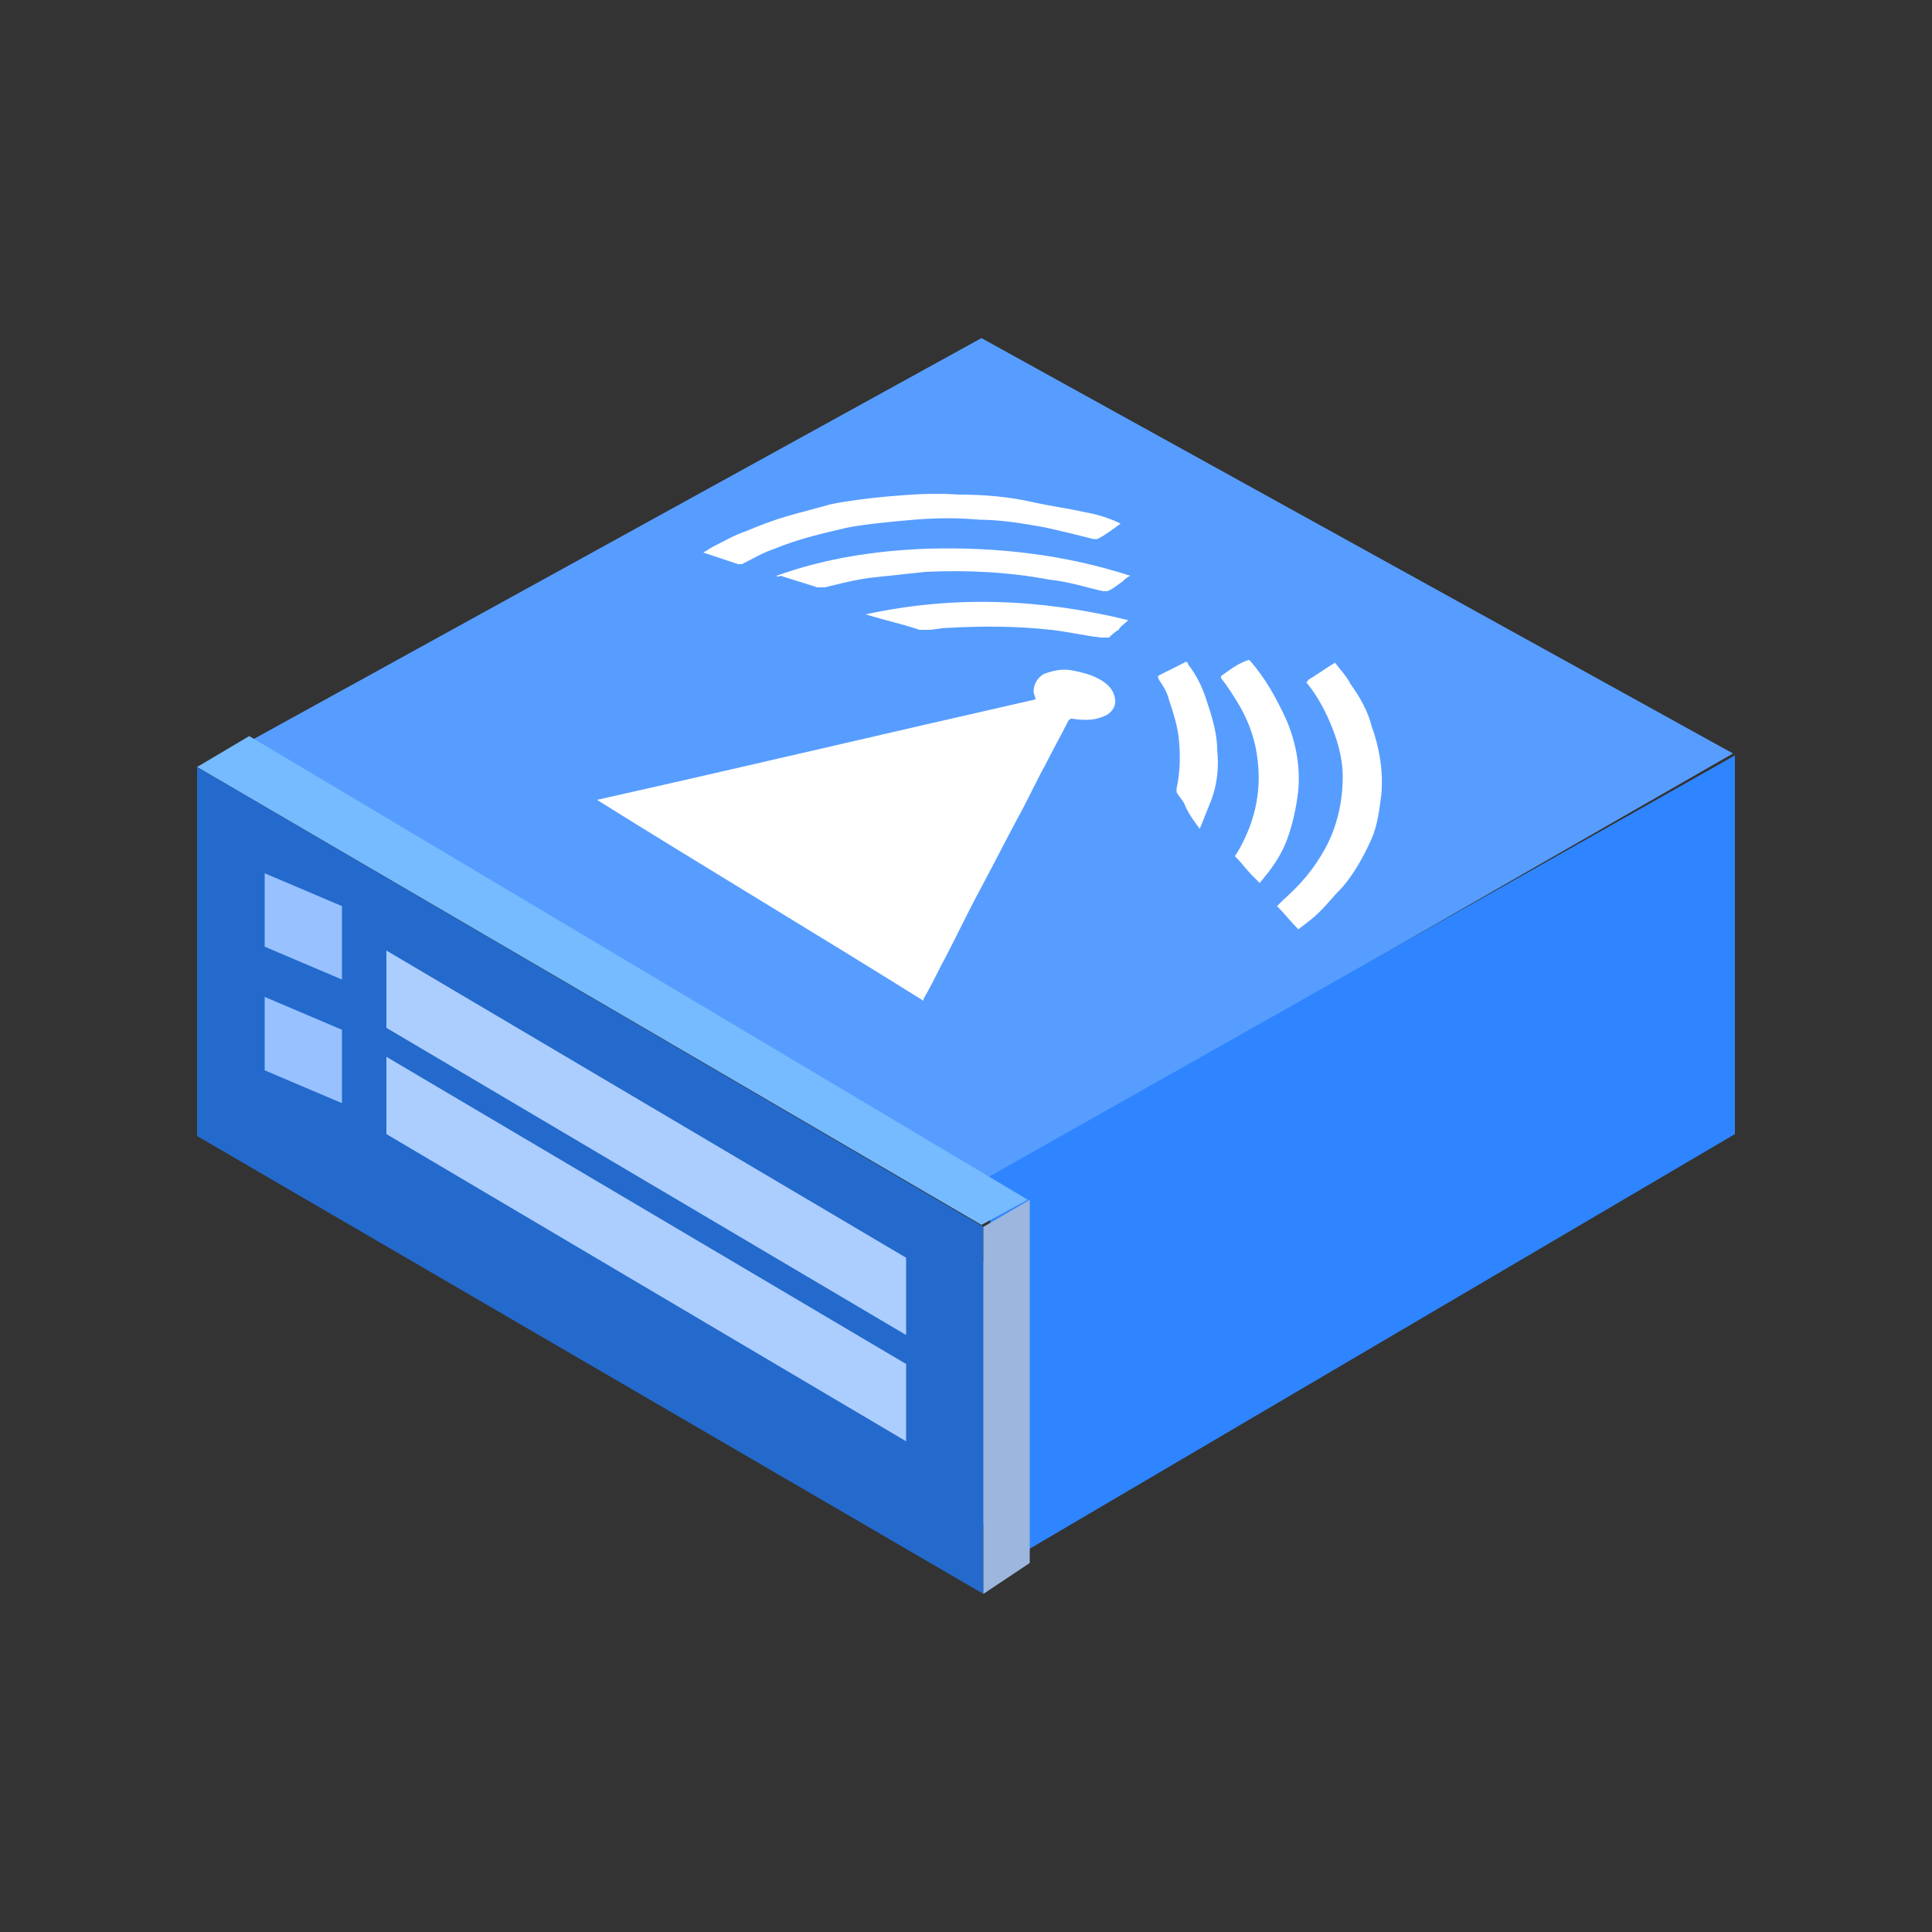 <?xml version="1.0" encoding="utf-8"?>
<!-- Generator: Adobe Illustrator 27.0.0, SVG Export Plug-In . SVG Version: 6.00 Build 0)  -->
<svg version="1.1" id="图层_1" xmlns="http://www.w3.org/2000/svg" xmlns:xlink="http://www.w3.org/1999/xlink" x="0px" y="0px"
     viewBox="0 0 100 100" style="enable-background:new 0 0 100 100;" xml:space="preserve">
<rect x="0" y="0" width="100" height="100" fill="#333333" stroke="none"/>
<style type="text/css">
	.st0{fill:none;}
	.st1{fill:#579DFF;}
	.st2{fill:#2E85FF;}
	.st3{fill:#76BBFF;}
	.st4{fill:#246ACC;}
	.st5{fill:#ACCEFF;}
	.st6{fill:#97C1FF;}
	.st7{fill:#9CB6DD;}
	.st8{fill:#FFFFFF;}
</style>
    <g>
	<rect class="st0" width="100" height="100"/>
        <g>
		<polygon class="st1" points="50.8,17.5 10.5,39.7 49.8,61.9 89.7,39 		"/>
            <polygon class="st2" points="51.2,60.9 51.3,65.1 49.7,66 49.7,79.6 51.6,78.5 51.7,81.1 89.8,58.7 89.8,39.1 		"/>
            <path class="st3" d="M10.2,39.7l2.7-1.6l40.3,24l-2.4,1.3L10.2,39.7z M10.2,39.7"/>
            <path class="st4" d="M10.2,58.8V39.7l40.7,23.8v19L10.2,58.8z M10.2,58.8"/>
            <path class="st5" d="M20,53.2v-4l26.9,15.9v4L20,53.2z M20,53.2"/>
            <path class="st6" d="M13.7,49v-3.8l4,1.7v3.8L13.7,49z M13.7,49"/>
            <path class="st5" d="M20,58.7v-4l26.9,15.9v4L20,58.7z M20,58.7"/>
            <path class="st6" d="M13.7,55.4v-3.8l4,1.7v3.8L13.7,55.4z M13.7,55.4"/>
            <path class="st7" d="M53.3,62.1v18.8l-2.4,1.6v-19L53.3,62.1z M53.3,62.1"/>
            <g>
			<path class="st8" d="M53.6,36.2c0-0.1-0.1-0.3-0.1-0.4c0-0.4,0.2-0.7,0.5-0.9c0.5-0.2,1-0.3,1.5-0.2c0.5,0.1,0.9,0.2,1.3,0.4
				c0.4,0.2,0.8,0.5,0.9,1c0.1,0.4-0.1,0.7-0.4,0.9c-0.6,0.3-1.1,0.3-1.8,0.2c-0.1,0-0.1,0-0.2,0.1c-0.4,0.8-0.8,1.5-1.2,2.3
				c-0.5,0.9-0.9,1.8-1.4,2.7c-0.7,1.3-1.3,2.5-2,3.8c-0.7,1.3-1.3,2.6-2,3.9c-0.3,0.6-0.6,1.2-0.9,1.7c0,0,0,0,0,0.1
				c-5.6-3.5-11.3-6.9-16.9-10.4c0,0,0,0,0,0C38.5,39.7,46.1,37.9,53.6,36.2z"/>
                <path class="st8" d="M58,27.1c-0.4,0.3-0.8,0.6-1.2,0.8c-0.1,0-0.2,0-0.2,0c-0.8-0.2-1.6-0.4-2.5-0.6c-1.1-0.2-2.3-0.4-3.4-0.4
				c-1.1-0.1-2.2-0.1-3.4,0c-1.1,0.1-2.3,0.2-3.4,0.4c-1.3,0.3-2.6,0.6-3.8,1.1c-0.6,0.2-1.1,0.5-1.7,0.8c-0.1,0-0.1,0-0.2,0
				c-0.6-0.2-1.2-0.4-1.8-0.6c0,0,0,0,0,0c0.2-0.1,0.3-0.2,0.5-0.3c0.6-0.3,1.1-0.6,1.7-0.8c0.7-0.3,1.5-0.6,2.2-0.8
				c0.7-0.2,1.5-0.4,2.2-0.6c1-0.2,1.9-0.3,2.9-0.4c1.2-0.1,2.4-0.2,3.7-0.1c1.3,0,2.6,0.1,3.9,0.4c0.9,0.2,1.7,0.3,2.6,0.5
				C56.7,26.6,57.4,26.8,58,27.1C58,27,58,27,58,27.1z"/>
                <path class="st8" d="M67.7,35.2c0.5-0.3,0.9-0.6,1.4-0.9c0.3,0.4,0.6,0.7,0.8,1.1c0.5,0.7,0.9,1.4,1.1,2.2
				c0.4,1.1,0.6,2.3,0.5,3.5c-0.1,0.8-0.2,1.6-0.5,2.3c-0.4,0.9-0.9,1.8-1.5,2.5c-0.4,0.4-0.8,0.9-1.2,1.3c-0.3,0.3-0.7,0.6-1.1,0.9
				c-0.4-0.4-0.7-0.8-1.1-1.2c0.1-0.1,0.2-0.2,0.3-0.3c0.9-0.8,1.6-1.6,2.2-2.7c0.6-1.1,0.9-2.4,0.9-3.7c0-1-0.3-2-0.7-2.9
				c-0.3-0.7-0.7-1.4-1.2-2C67.7,35.3,67.7,35.2,67.7,35.2z"/>
                <path class="st8" d="M40.2,29.8c2.5-0.9,5.1-1.3,7.8-1.4c3.6-0.1,7.1,0.3,10.5,1.4c-0.2,0.1-0.3,0.2-0.4,0.3
				c-0.3,0.2-0.5,0.4-0.8,0.5c-0.1,0-0.2,0-0.2,0c-0.9-0.2-1.8-0.5-2.8-0.6c-2.1-0.4-4.3-0.5-6.4-0.4c-0.9,0.1-1.9,0.2-2.8,0.3
				c-0.8,0.1-1.6,0.3-2.4,0.5c-0.1,0-0.3,0-0.4,0c-0.6-0.2-1.3-0.4-1.9-0.6C40.2,29.9,40.2,29.8,40.2,29.8z"/>
                <path class="st8" d="M65.2,45.7c-0.1-0.1-0.3-0.3-0.4-0.4c-0.3-0.3-0.5-0.6-0.8-0.9c-0.1-0.1-0.1-0.1,0-0.2
				c0.9-1.5,1.3-3.1,1.1-4.8c-0.1-1-0.4-1.9-0.9-2.8c-0.3-0.5-0.6-1-1-1.5c0,0,0-0.1,0-0.1c0.4-0.3,0.8-0.6,1.3-0.8
				c0.1,0,0.1-0.1,0.2,0c0.8,0.9,1.4,2,1.9,3.1c0.5,1.2,0.7,2.4,0.6,3.6c-0.1,0.9-0.3,1.8-0.6,2.6C66.3,44.3,65.8,45,65.2,45.7
				C65.3,45.7,65.3,45.7,65.2,45.7z"/>
                <path class="st8" d="M44.8,31.8c4.6-1,9.1-0.8,13.6,0.3c-0.2,0.2-0.4,0.3-0.5,0.5c-0.2,0.1-0.4,0.3-0.5,0.4
				C57.2,33,57.1,33,57,33c-0.9-0.1-1.7-0.3-2.6-0.4c-1.8-0.2-3.6-0.2-5.4-0.1c-0.3,0-0.6,0.1-1,0.1c-0.1,0-0.2,0-0.4,0
				C46.7,32.3,45.8,32.1,44.8,31.8C44.8,31.8,44.8,31.8,44.8,31.8z"/>
                <path class="st8" d="M62.1,42.9c-0.3-0.4-0.6-0.8-0.8-1.3c-0.1-0.2-0.3-0.4-0.4-0.6c0,0,0-0.1,0-0.2c0.2-0.9,0.2-1.8,0.1-2.7
				c-0.1-0.7-0.3-1.3-0.5-1.9c-0.1-0.4-0.3-0.7-0.5-1c-0.1-0.2-0.1-0.2,0.1-0.3c0.4-0.2,0.8-0.4,1.2-0.6c0.1-0.1,0.2,0,0.2,0.1
				c0.4,0.5,0.7,1.1,0.9,1.7c0.3,0.9,0.6,1.8,0.6,2.7c0.1,0.9,0,1.8-0.3,2.6C62.5,41.9,62.3,42.4,62.1,42.9z"/>
		</g>
	</g>
</g>
</svg>
